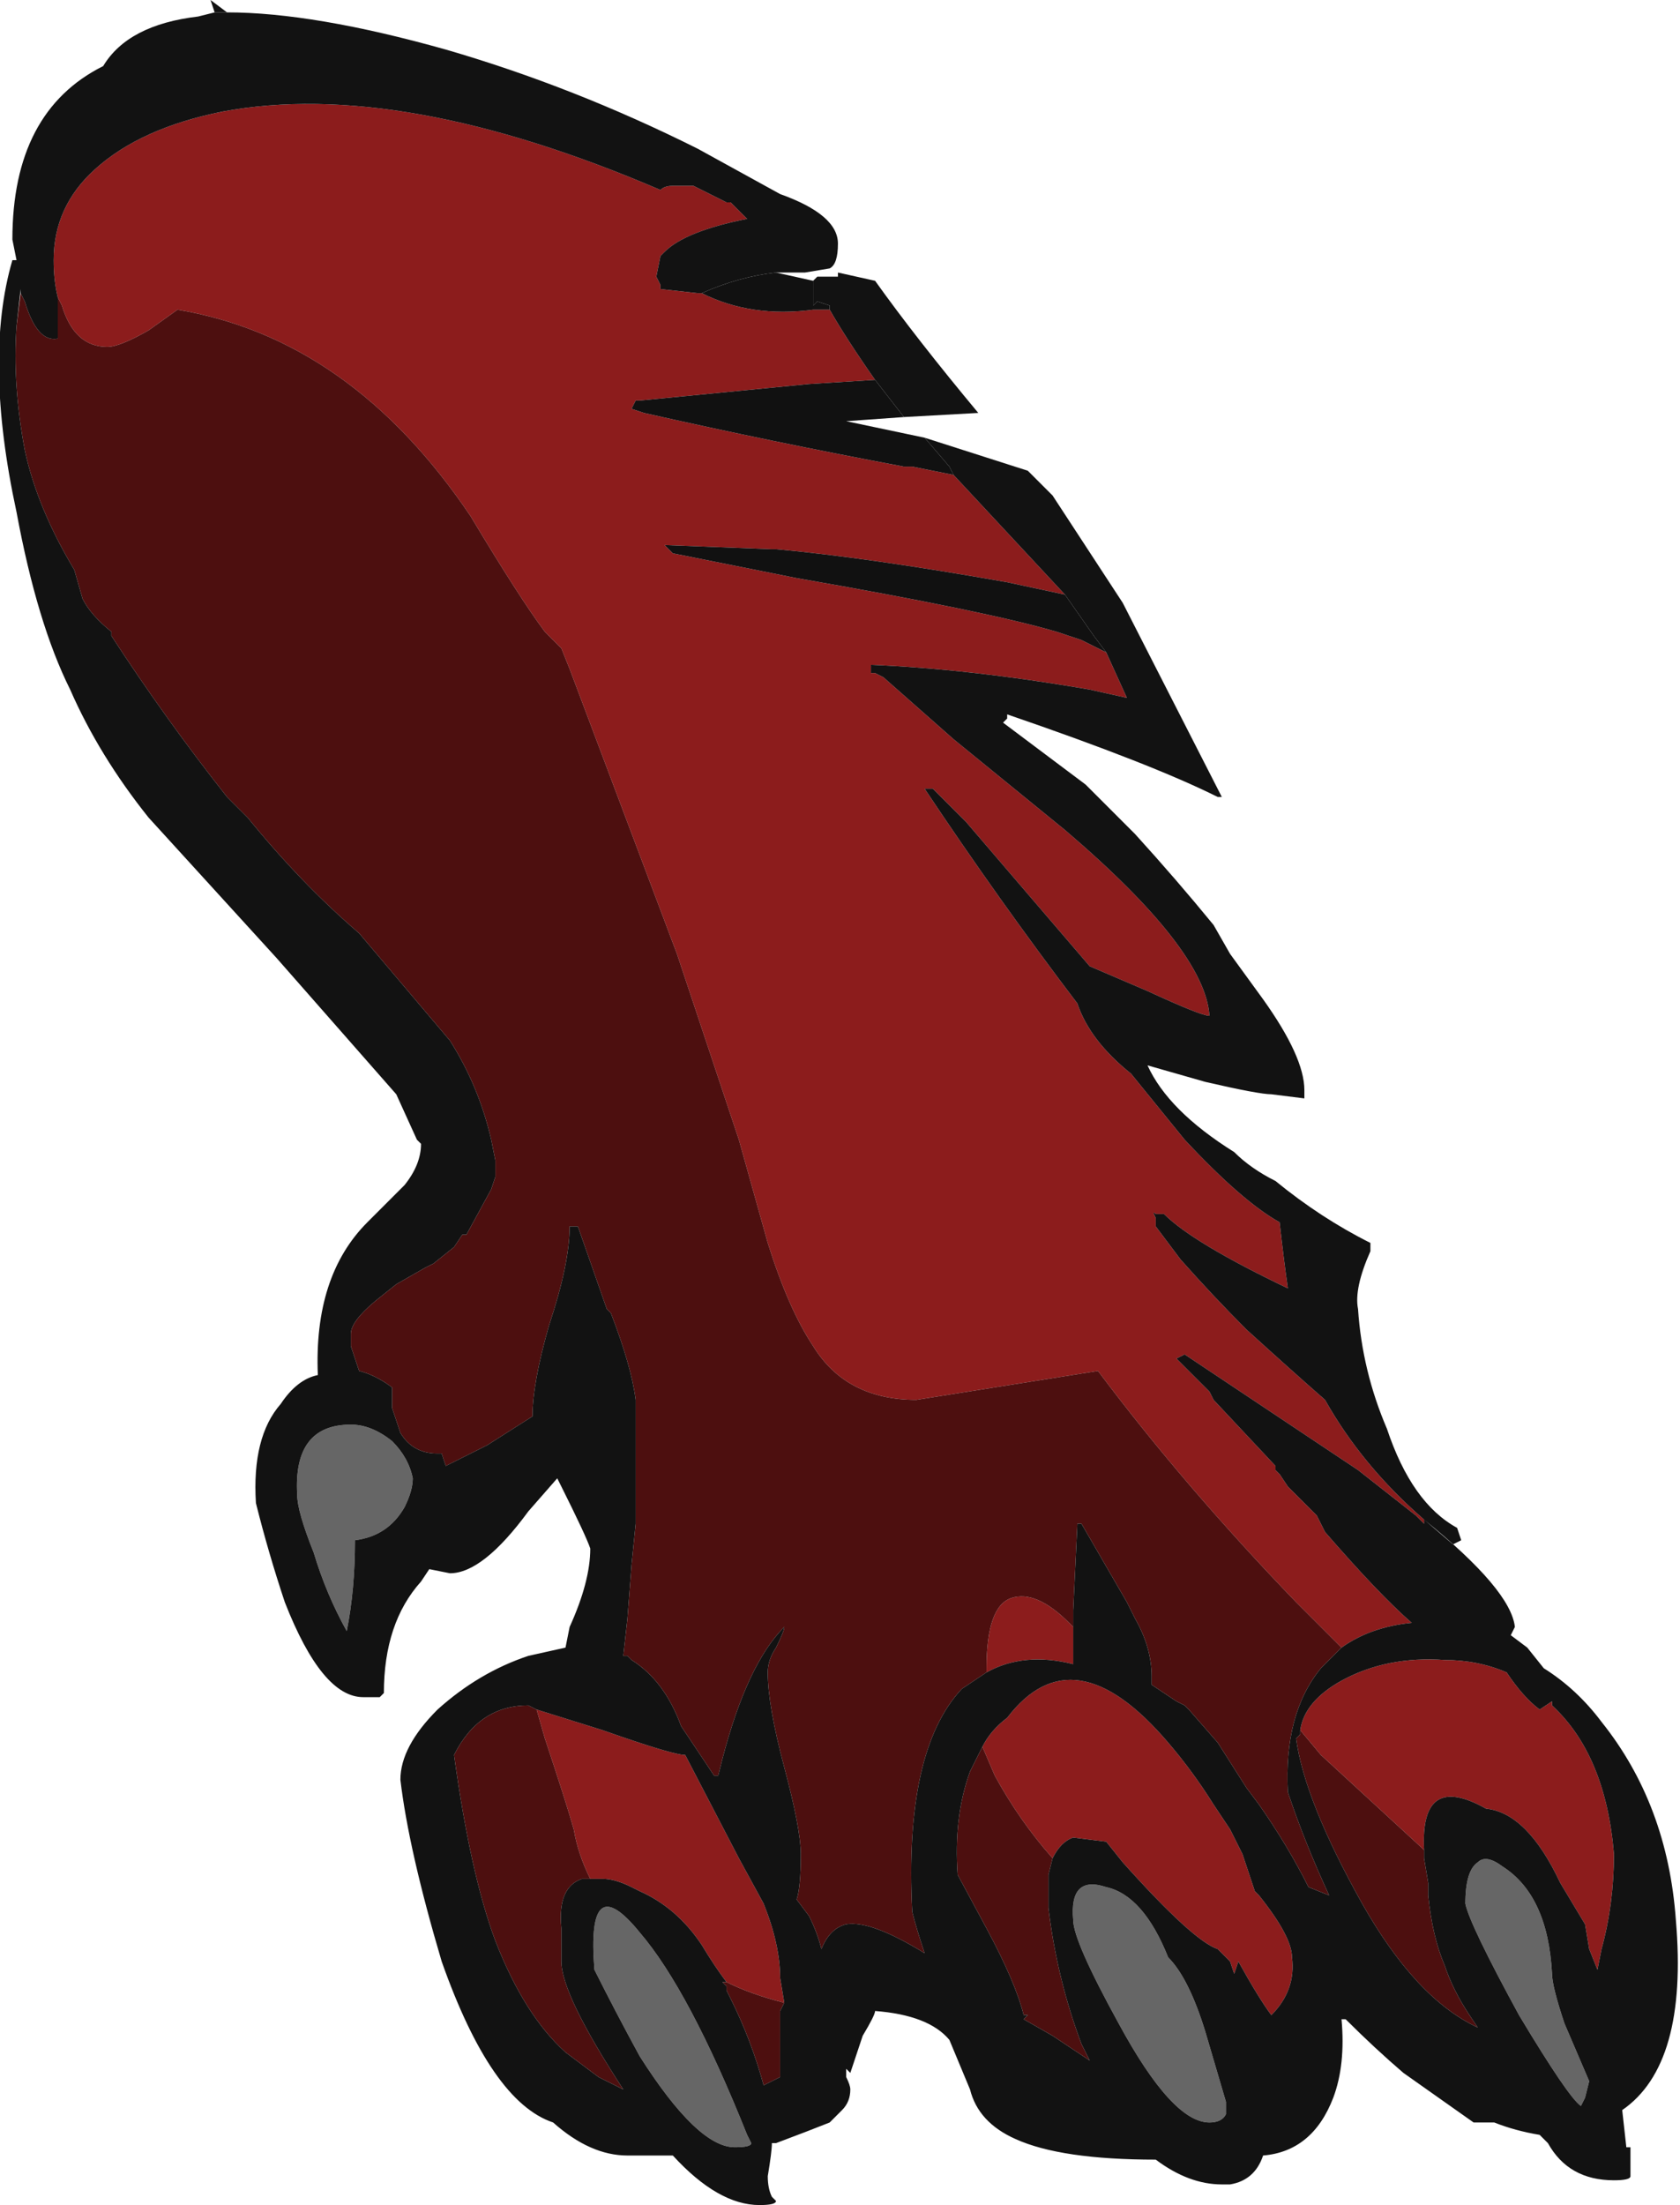 <?xml version="1.0" encoding="UTF-8" standalone="no"?>
<svg xmlns:ffdec="https://www.free-decompiler.com/flash" xmlns:xlink="http://www.w3.org/1999/xlink" ffdec:objectType="frame" height="186.9px" width="142.45px" xmlns="http://www.w3.org/2000/svg">
  <g transform="matrix(1.0, 0.0, 0.0, 1.0, 88.9, 197.4)">
    <use ffdec:characterId="287" height="26.7" transform="matrix(7.0, 0.0, 0.0, 7.0, -88.9, -197.4)" width="20.35" xlink:href="#shape0"/>
  </g>
  <defs>
    <g id="shape0" transform="matrix(1.0, 0.0, 0.0, 1.0, 12.7, 28.2)">
      <path d="M0.7 -20.3 L0.95 -19.75 0.5 -19.85 Q-0.95 -20.1 -2.15 -20.15 L-2.15 -20.05 -2.1 -20.05 -2.0 -20.0 -1.15 -19.25 0.2 -18.15 Q1.9 -16.7 1.95 -15.9 1.85 -15.9 1.2 -16.2 L0.5 -16.5 -1.0 -18.25 -1.4 -18.65 -1.5 -18.65 Q-0.6 -17.3 0.35 -16.05 0.5 -15.6 1.0 -15.2 L1.65 -14.4 Q2.35 -13.65 2.8 -13.4 2.85 -12.95 2.9 -12.6 1.75 -13.15 1.4 -13.5 L1.3 -13.5 Q1.25 -13.55 1.3 -13.45 L1.3 -13.35 1.6 -12.95 Q2.0 -12.5 2.4 -12.1 2.95 -11.6 3.35 -11.25 3.8 -10.45 4.55 -9.8 L4.55 -9.75 4.45 -9.85 3.75 -10.4 1.65 -11.8 1.55 -11.75 1.95 -11.35 2.0 -11.25 2.75 -10.45 2.75 -10.4 2.8 -10.35 2.9 -10.2 3.25 -9.85 3.35 -9.65 Q4.0 -8.9 4.4 -8.55 3.9 -8.5 3.55 -8.25 L3.0 -8.8 Q1.65 -10.2 0.6 -11.6 L-1.6 -11.25 Q-2.45 -11.25 -2.85 -11.9 -3.15 -12.35 -3.4 -13.15 L-3.75 -14.4 -4.5 -16.65 -5.8 -20.1 -5.9 -20.35 -6.1 -20.55 Q-6.4 -20.95 -7.0 -21.95 -8.45 -24.1 -10.55 -24.45 L-10.9 -24.2 Q-11.25 -24.0 -11.4 -24.0 -11.8 -24.0 -11.95 -24.5 L-12.0 -24.6 Q-12.05 -24.8 -12.05 -25.05 -12.05 -25.7 -11.55 -26.15 -11.0 -26.65 -10.0 -26.85 -7.85 -27.25 -4.7 -25.9 -4.65 -25.95 -4.55 -25.95 L-4.3 -25.95 -3.9 -25.75 -3.85 -25.75 -3.65 -25.55 Q-4.4 -25.4 -4.65 -25.15 L-4.7 -25.1 -4.75 -24.85 -4.7 -24.75 -4.7 -24.7 -4.25 -24.65 -4.2 -24.65 Q-3.6 -24.35 -2.85 -24.45 L-2.65 -24.45 Q-2.45 -24.1 -2.1 -23.6 L-2.9 -23.55 -4.95 -23.35 -5.0 -23.35 -5.05 -23.25 -4.9 -23.2 Q-3.35 -22.85 -1.75 -22.55 L-1.65 -22.55 -1.15 -22.45 0.2 -21.0 -0.5 -21.15 Q-2.2 -21.45 -3.3 -21.55 L-3.35 -21.55 -4.65 -21.6 -4.55 -21.5 -3.05 -21.2 Q-0.75 -20.8 0.1 -20.55 L0.4 -20.45 0.7 -20.3 M0.3 -8.5 L0.3 -8.05 Q-0.3 -8.2 -0.75 -7.95 L-0.75 -8.0 Q-0.75 -8.75 -0.45 -8.85 -0.15 -8.95 0.25 -8.55 L0.3 -8.5 M3.05 -7.25 Q3.1 -7.6 3.55 -7.85 4.1 -8.15 4.8 -8.1 5.2 -8.1 5.55 -7.95 5.75 -7.65 5.95 -7.5 L6.1 -7.6 6.1 -7.55 Q6.75 -6.95 6.85 -5.75 6.85 -5.15 6.7 -4.6 L6.65 -4.35 6.55 -4.6 6.5 -4.9 6.2 -5.4 Q5.8 -6.25 5.3 -6.3 4.5 -6.75 4.55 -5.8 L3.3 -6.95 3.05 -7.25 M-0.8 -7.05 Q-0.7 -7.25 -0.5 -7.4 0.3 -8.45 1.45 -7.1 1.75 -6.75 2.0 -6.35 L2.2 -6.05 2.35 -5.75 2.5 -5.3 2.55 -5.25 Q2.95 -4.75 2.95 -4.5 3.0 -4.1 2.7 -3.8 2.55 -4.0 2.3 -4.45 L2.25 -4.3 2.2 -4.45 2.05 -4.6 Q1.75 -4.7 0.9 -5.65 L0.7 -5.9 0.3 -5.95 Q0.15 -5.9 0.05 -5.7 -0.35 -6.15 -0.65 -6.7 L-0.8 -7.05 M-5.55 -5.45 Q-5.7 -5.75 -5.75 -6.05 -5.85 -6.4 -6.1 -7.15 L-6.2 -7.5 -5.4 -7.25 Q-4.55 -6.95 -4.4 -6.95 L-3.75 -5.7 -3.45 -5.15 Q-3.25 -4.65 -3.25 -4.25 L-3.2 -3.95 Q-3.6 -4.05 -3.9 -4.2 -4.05 -4.4 -4.2 -4.65 -4.5 -5.1 -4.95 -5.3 L-5.05 -5.35 Q-5.25 -5.45 -5.4 -5.45 L-5.55 -5.45" fill="#8c1c1c" fill-rule="evenodd" stroke="none"/>
      <path d="M5.5 -5.6 Q6.05 -5.25 6.1 -4.3 6.1 -4.15 6.25 -3.7 L6.55 -3.0 6.5 -2.8 6.45 -2.7 Q6.3 -2.8 5.7 -3.8 5.1 -4.9 5.05 -5.15 5.05 -5.55 5.2 -5.65 5.3 -5.75 5.5 -5.6 M0.3 -4.95 Q0.25 -5.5 0.7 -5.35 1.15 -5.25 1.45 -4.5 1.7 -4.25 1.9 -3.6 L2.15 -2.75 2.15 -2.6 Q2.1 -2.5 1.95 -2.5 1.5 -2.5 0.85 -3.7 0.3 -4.7 0.3 -4.95 M-7.95 -10.75 Q-7.75 -10.55 -7.7 -10.3 -7.7 -10.15 -7.8 -9.95 -8.0 -9.6 -8.4 -9.55 -8.4 -8.95 -8.5 -8.45 -8.75 -8.9 -8.9 -9.4 -9.1 -9.9 -9.1 -10.1 -9.15 -10.95 -8.45 -10.95 -8.2 -10.95 -7.95 -10.75 M-4.95 -4.8 Q-4.35 -4.1 -3.65 -2.35 L-3.6 -2.25 Q-3.6 -2.2 -3.8 -2.2 -4.25 -2.2 -4.95 -3.3 -5.25 -3.85 -5.5 -4.35 -5.6 -5.6 -4.95 -4.8" fill="#666666" fill-rule="evenodd" stroke="none"/>
      <path d="M3.55 -8.25 L3.3 -8.0 Q2.85 -7.45 2.9 -6.5 3.1 -5.9 3.4 -5.25 L3.15 -5.35 Q2.9 -5.85 2.55 -6.35 L2.4 -6.55 2.05 -7.1 1.7 -7.5 1.65 -7.55 1.55 -7.6 1.25 -7.8 1.25 -7.9 Q1.25 -8.25 1.05 -8.6 L0.95 -8.8 0.4 -9.75 0.35 -9.75 0.3 -8.7 0.3 -8.5 0.25 -8.55 Q-0.15 -8.95 -0.45 -8.85 -0.75 -8.75 -0.75 -8.0 L-0.75 -7.95 -1.05 -7.75 Q-1.75 -7.0 -1.65 -5.05 -1.6 -4.85 -1.5 -4.55 -2.15 -4.95 -2.45 -4.9 -2.65 -4.85 -2.75 -4.6 -2.8 -4.8 -2.9 -5.0 L-3.05 -5.2 Q-3.0 -5.35 -3.0 -5.75 -3.0 -6.05 -3.2 -6.8 -3.4 -7.55 -3.4 -7.95 -3.4 -8.1 -3.3 -8.25 -3.2 -8.45 -3.2 -8.5 -3.65 -8.05 -3.95 -6.9 L-4.0 -6.7 -4.05 -6.7 -4.45 -7.3 Q-4.65 -7.85 -5.05 -8.1 L-5.1 -8.15 -5.15 -8.15 -5.1 -8.6 -5.05 -9.25 -5.0 -9.75 Q-5.0 -10.75 -5.0 -11.25 -5.05 -11.65 -5.3 -12.3 L-5.35 -12.35 -5.7 -13.35 -5.8 -13.35 Q-5.8 -12.9 -6.05 -12.15 -6.25 -11.45 -6.25 -11.05 L-6.8 -10.7 -7.3 -10.45 -7.35 -10.6 -7.4 -10.6 Q-7.7 -10.6 -7.85 -10.85 -7.9 -11.0 -7.95 -11.15 L-7.95 -11.4 Q-8.15 -11.55 -8.35 -11.6 L-8.45 -11.9 -8.45 -12.05 Q-8.45 -12.2 -8.15 -12.45 L-7.9 -12.65 -7.55 -12.85 -7.45 -12.9 -7.2 -13.1 -7.1 -13.25 -7.05 -13.25 -6.75 -13.8 -6.7 -13.95 -6.7 -14.15 -6.75 -14.4 Q-6.9 -15.05 -7.25 -15.6 L-8.35 -16.9 Q-9.05 -17.5 -9.7 -18.3 L-9.95 -18.55 Q-10.7 -19.5 -11.35 -20.5 L-11.35 -20.55 Q-11.6 -20.75 -11.7 -20.95 L-11.8 -21.3 Q-12.25 -22.05 -12.4 -22.75 -12.55 -23.55 -12.5 -24.25 L-12.45 -24.65 -12.4 -24.55 Q-12.25 -24.05 -12.0 -24.1 L-12.0 -24.6 -11.95 -24.5 Q-11.8 -24.0 -11.4 -24.0 -11.25 -24.0 -10.9 -24.2 L-10.55 -24.45 Q-8.45 -24.1 -7.0 -21.95 -6.4 -20.95 -6.1 -20.55 L-5.9 -20.35 -5.8 -20.1 -4.5 -16.65 -3.75 -14.4 -3.4 -13.15 Q-3.15 -12.35 -2.85 -11.9 -2.45 -11.25 -1.6 -11.25 L0.6 -11.6 Q1.65 -10.2 3.0 -8.8 L3.55 -8.25 M4.55 -5.8 L4.55 -5.7 4.6 -5.4 4.6 -5.25 Q4.65 -4.75 4.8 -4.4 4.9 -4.1 5.1 -3.8 L5.2 -3.65 Q4.45 -4.0 3.8 -5.15 3.1 -6.4 3.0 -7.15 L3.05 -7.2 3.05 -7.25 3.3 -6.95 4.55 -5.8 M0.05 -5.7 L0.0 -5.5 0.0 -5.1 Q0.1 -4.25 0.4 -3.45 L0.5 -3.25 0.05 -3.55 -0.3 -3.75 -0.25 -3.8 -0.3 -3.8 Q-0.4 -4.2 -0.75 -4.85 L-1.1 -5.5 Q-1.15 -6.2 -0.95 -6.75 L-0.8 -7.05 -0.65 -6.7 Q-0.35 -6.15 0.05 -5.7 M-6.2 -7.5 L-6.1 -7.15 Q-5.85 -6.4 -5.75 -6.05 -5.7 -5.75 -5.55 -5.45 L-5.65 -5.45 Q-5.95 -5.35 -5.9 -4.85 L-5.9 -4.45 Q-5.9 -4.05 -5.15 -2.9 L-5.45 -3.05 -5.85 -3.35 Q-6.35 -3.8 -6.7 -4.7 -7.0 -5.5 -7.2 -6.95 -6.9 -7.55 -6.3 -7.55 L-6.2 -7.5 M-3.9 -4.2 Q-3.6 -4.05 -3.2 -3.95 L-3.25 -3.85 -3.25 -3.05 -3.45 -2.95 Q-3.6 -3.5 -3.85 -4.0 L-3.9 -4.1 -3.9 -4.15 -3.95 -4.2 -3.9 -4.2" fill="#4d0f0f" fill-rule="evenodd" stroke="none"/>
      <path d="M-1.5 -22.9 L-1.2 -22.55 -1.15 -22.45 -1.65 -22.55 -1.75 -22.55 Q-3.35 -22.85 -4.9 -23.2 L-5.05 -23.25 -5.0 -23.35 -4.95 -23.35 -2.9 -23.55 -2.1 -23.6 -1.75 -23.15 -2.45 -23.1 -1.5 -22.9 M0.2 -21.0 L0.55 -20.5 0.7 -20.3 0.4 -20.45 0.1 -20.55 Q-0.75 -20.8 -3.05 -21.2 L-4.55 -21.5 -4.65 -21.6 -3.35 -21.55 -3.3 -21.55 Q-2.2 -21.45 -0.5 -21.15 L0.2 -21.0 M-4.2 -24.65 Q-3.75 -24.85 -3.3 -24.9 L-2.85 -24.8 -2.85 -24.5 -2.8 -24.55 -2.65 -24.5 -2.65 -24.45 -2.85 -24.45 Q-3.6 -24.35 -4.2 -24.65 M-9.95 -28.05 L-10.1 -28.05 -10.15 -28.2 -9.95 -28.05" fill="#111111" fill-rule="evenodd" stroke="none"/>
      <path d="M4.55 -9.8 Q3.8 -10.45 3.35 -11.25 2.95 -11.6 2.4 -12.1 2.0 -12.5 1.6 -12.95 L1.3 -13.35 1.3 -13.45 Q1.25 -13.55 1.3 -13.5 L1.4 -13.5 Q1.75 -13.15 2.9 -12.6 2.85 -12.95 2.8 -13.4 2.35 -13.65 1.65 -14.4 L1.0 -15.2 Q0.5 -15.6 0.35 -16.05 -0.6 -17.3 -1.5 -18.65 L-1.4 -18.65 -1.0 -18.25 0.5 -16.5 1.2 -16.2 Q1.85 -15.9 1.95 -15.9 1.9 -16.7 0.2 -18.15 L-1.15 -19.25 -2.0 -20.0 -2.1 -20.05 -2.15 -20.05 -2.15 -20.15 Q-0.95 -20.1 0.5 -19.85 L0.95 -19.75 0.7 -20.3 0.55 -20.5 0.2 -21.0 -1.15 -22.45 -1.2 -22.55 -1.5 -22.9 -0.25 -22.5 0.05 -22.2 0.9 -20.9 2.1 -18.55 2.05 -18.55 Q1.25 -18.95 -0.5 -19.55 L-0.5 -19.5 -0.55 -19.45 0.45 -18.7 1.05 -18.1 Q1.55 -17.55 2.0 -17.0 L2.2 -16.65 2.6 -16.1 Q3.1 -15.4 3.1 -15.0 L3.1 -14.9 2.7 -14.95 Q2.55 -14.95 1.9 -15.1 L1.2 -15.3 Q1.45 -14.75 2.25 -14.25 2.45 -14.05 2.75 -13.9 3.3 -13.45 3.9 -13.15 L3.9 -13.05 Q3.7 -12.6 3.75 -12.35 3.8 -11.6 4.1 -10.9 4.4 -10.0 4.95 -9.7 L5.0 -9.55 4.9 -9.5 4.55 -9.8 Q5.6 -8.95 5.65 -8.5 L5.6 -8.4 5.8 -8.25 6.0 -8.0 Q6.4 -7.75 6.7 -7.35 7.5 -6.35 7.6 -4.95 7.75 -3.2 6.95 -2.65 L7.0 -2.2 7.05 -2.2 7.05 -1.85 Q7.05 -1.8 6.85 -1.8 6.3 -1.8 6.05 -2.25 L5.95 -2.35 Q5.65 -2.4 5.4 -2.5 L5.15 -2.5 4.3 -3.1 Q3.95 -3.4 3.6 -3.75 L3.55 -3.75 Q3.6 -3.2 3.45 -2.8 3.2 -2.15 2.6 -2.1 2.5 -1.8 2.2 -1.75 L2.1 -1.75 Q1.7 -1.75 1.3 -2.05 0.15 -2.05 -0.4 -2.3 -0.85 -2.5 -0.95 -2.9 L-1.2 -3.5 Q-1.45 -3.8 -2.1 -3.85 -2.1 -3.8 -2.25 -3.55 L-2.4 -3.1 -2.45 -3.15 -2.45 -3.05 Q-2.4 -2.95 -2.4 -2.9 -2.4 -2.75 -2.5 -2.65 L-2.65 -2.5 Q-2.9 -2.4 -3.3 -2.25 L-3.35 -2.25 Q-3.35 -2.15 -3.4 -1.85 -3.4 -1.7 -3.35 -1.6 L-3.3 -1.55 Q-3.3 -1.5 -3.5 -1.5 -4.0 -1.5 -4.55 -2.1 L-5.1 -2.1 Q-5.55 -2.1 -6.0 -2.5 -6.75 -2.75 -7.35 -4.45 -7.75 -5.8 -7.85 -6.65 -7.85 -7.05 -7.4 -7.5 -6.9 -7.95 -6.3 -8.15 L-5.85 -8.25 -5.8 -8.5 Q-5.55 -9.05 -5.55 -9.45 -5.6 -9.6 -5.9 -10.2 L-5.95 -10.3 -6.3 -9.9 Q-6.85 -9.15 -7.25 -9.15 L-7.5 -9.2 -7.6 -9.05 Q-8.05 -8.55 -8.05 -7.7 L-8.1 -7.65 -8.3 -7.65 Q-8.8 -7.65 -9.25 -8.8 -9.45 -9.4 -9.6 -10.0 -9.65 -10.8 -9.3 -11.2 -9.1 -11.5 -8.85 -11.55 -8.9 -12.75 -8.25 -13.4 L-7.8 -13.85 Q-7.6 -14.1 -7.6 -14.35 L-7.65 -14.4 -7.9 -14.95 -9.35 -16.6 -10.9 -18.3 Q-11.5 -19.05 -11.85 -19.85 -12.25 -20.65 -12.5 -22.0 -12.9 -23.85 -12.55 -25.05 L-12.5 -25.05 -12.55 -25.3 Q-12.55 -26.85 -11.45 -27.4 -11.15 -27.9 -10.3 -28.0 L-10.1 -28.05 -9.95 -28.05 Q-8.9 -28.05 -7.3 -27.6 -5.75 -27.15 -4.25 -26.4 L-3.25 -25.85 Q-2.55 -25.6 -2.55 -25.25 -2.55 -25.0 -2.65 -24.95 L-2.95 -24.9 -3.3 -24.9 Q-3.75 -24.85 -4.2 -24.65 L-4.25 -24.65 -4.7 -24.7 -4.7 -24.75 -4.75 -24.85 -4.7 -25.1 -4.65 -25.15 Q-4.4 -25.4 -3.65 -25.55 L-3.85 -25.75 -3.9 -25.75 -4.3 -25.95 -4.55 -25.95 Q-4.65 -25.95 -4.7 -25.9 -7.85 -27.25 -10.0 -26.85 -11.0 -26.65 -11.55 -26.15 -12.05 -25.7 -12.05 -25.05 -12.05 -24.8 -12.0 -24.6 L-12.0 -24.1 Q-12.25 -24.05 -12.4 -24.55 L-12.45 -24.65 -12.45 -24.7 -12.5 -24.25 Q-12.55 -23.55 -12.4 -22.75 -12.25 -22.05 -11.8 -21.3 L-11.7 -20.95 Q-11.6 -20.75 -11.35 -20.55 L-11.35 -20.5 Q-10.7 -19.5 -9.95 -18.55 L-9.7 -18.3 Q-9.05 -17.5 -8.35 -16.9 L-7.25 -15.6 Q-6.9 -15.05 -6.75 -14.4 L-6.7 -14.15 -6.7 -13.95 -6.75 -13.8 -7.05 -13.25 -7.1 -13.25 -7.2 -13.1 -7.45 -12.9 -7.55 -12.85 -7.9 -12.65 -8.15 -12.45 Q-8.45 -12.2 -8.45 -12.05 L-8.45 -11.9 -8.35 -11.6 Q-8.15 -11.55 -7.95 -11.4 L-7.95 -11.15 Q-7.9 -11.0 -7.85 -10.85 -7.7 -10.6 -7.4 -10.6 L-7.35 -10.6 -7.3 -10.45 -6.8 -10.7 -6.25 -11.05 Q-6.25 -11.45 -6.05 -12.15 -5.8 -12.9 -5.8 -13.35 L-5.7 -13.35 -5.35 -12.35 -5.3 -12.3 Q-5.05 -11.65 -5.0 -11.25 -5.0 -10.75 -5.0 -9.75 L-5.05 -9.25 -5.1 -8.6 -5.15 -8.15 -5.1 -8.15 -5.05 -8.1 Q-4.65 -7.85 -4.45 -7.3 L-4.05 -6.7 -4.0 -6.7 -3.95 -6.9 Q-3.65 -8.05 -3.2 -8.5 -3.2 -8.45 -3.3 -8.25 -3.4 -8.1 -3.4 -7.95 -3.4 -7.55 -3.2 -6.8 -3.0 -6.05 -3.0 -5.75 -3.0 -5.35 -3.05 -5.2 L-2.9 -5.0 Q-2.8 -4.8 -2.75 -4.6 -2.65 -4.85 -2.45 -4.9 -2.15 -4.95 -1.5 -4.55 -1.6 -4.85 -1.65 -5.05 -1.75 -7.0 -1.05 -7.75 L-0.75 -7.95 Q-0.3 -8.2 0.3 -8.05 L0.3 -8.5 0.3 -8.7 0.35 -9.75 0.4 -9.75 0.95 -8.8 1.05 -8.6 Q1.25 -8.25 1.25 -7.9 L1.25 -7.8 1.55 -7.6 1.65 -7.55 1.7 -7.5 2.05 -7.1 2.4 -6.55 2.55 -6.35 Q2.9 -5.85 3.15 -5.35 L3.4 -5.25 Q3.1 -5.9 2.9 -6.5 2.85 -7.45 3.3 -8.0 L3.55 -8.25 Q3.9 -8.5 4.4 -8.55 4.0 -8.9 3.35 -9.65 L3.25 -9.85 2.9 -10.2 2.8 -10.35 2.75 -10.4 2.75 -10.45 2.0 -11.25 1.95 -11.35 1.55 -11.75 1.65 -11.8 3.75 -10.4 4.45 -9.85 4.55 -9.75 4.55 -9.8 M4.55 -5.8 Q4.5 -6.75 5.3 -6.3 5.8 -6.25 6.2 -5.4 L6.5 -4.9 6.55 -4.6 6.65 -4.35 6.7 -4.6 Q6.85 -5.15 6.85 -5.75 6.75 -6.95 6.1 -7.55 L6.1 -7.6 5.95 -7.5 Q5.75 -7.65 5.55 -7.95 5.2 -8.1 4.8 -8.1 4.1 -8.15 3.55 -7.85 3.1 -7.6 3.05 -7.25 L3.05 -7.2 3.0 -7.15 Q3.1 -6.4 3.8 -5.15 4.45 -4.0 5.2 -3.65 L5.1 -3.8 Q4.9 -4.1 4.8 -4.4 4.65 -4.75 4.6 -5.25 L4.6 -5.4 4.55 -5.7 4.55 -5.8 M5.5 -5.6 Q5.3 -5.75 5.2 -5.65 5.05 -5.55 5.05 -5.15 5.1 -4.9 5.7 -3.8 6.3 -2.8 6.45 -2.7 L6.5 -2.8 6.55 -3.0 6.25 -3.7 Q6.1 -4.15 6.1 -4.3 6.05 -5.25 5.5 -5.6 M0.05 -5.7 Q0.15 -5.9 0.3 -5.95 L0.7 -5.9 0.9 -5.65 Q1.75 -4.7 2.05 -4.6 L2.2 -4.45 2.25 -4.3 2.3 -4.45 Q2.55 -4.0 2.7 -3.8 3.0 -4.1 2.95 -4.5 2.95 -4.75 2.55 -5.25 L2.5 -5.3 2.35 -5.75 2.2 -6.05 2.0 -6.35 Q1.75 -6.75 1.45 -7.1 0.3 -8.45 -0.5 -7.4 -0.7 -7.25 -0.8 -7.05 L-0.95 -6.75 Q-1.15 -6.2 -1.1 -5.5 L-0.75 -4.85 Q-0.4 -4.2 -0.3 -3.8 L-0.25 -3.8 -0.3 -3.75 0.05 -3.55 0.5 -3.25 0.4 -3.45 Q0.1 -4.25 0.0 -5.1 L0.0 -5.5 0.05 -5.7 M0.3 -4.95 Q0.3 -4.7 0.85 -3.7 1.5 -2.5 1.95 -2.5 2.1 -2.5 2.15 -2.6 L2.15 -2.75 1.9 -3.6 Q1.7 -4.25 1.45 -4.5 1.15 -5.25 0.7 -5.35 0.25 -5.5 0.3 -4.95 M-2.85 -24.8 L-2.8 -24.85 -2.55 -24.85 -2.55 -24.9 -2.1 -24.8 Q-1.6 -24.1 -0.85 -23.2 L-1.75 -23.15 -2.1 -23.6 Q-2.45 -24.1 -2.65 -24.45 L-2.65 -24.5 -2.8 -24.55 -2.85 -24.5 -2.85 -24.8 M-7.95 -10.75 Q-8.2 -10.95 -8.45 -10.95 -9.15 -10.95 -9.1 -10.1 -9.1 -9.9 -8.9 -9.4 -8.75 -8.9 -8.5 -8.45 -8.4 -8.95 -8.4 -9.55 -8.0 -9.6 -7.8 -9.95 -7.7 -10.15 -7.7 -10.3 -7.75 -10.55 -7.95 -10.75 M-6.2 -7.5 L-6.3 -7.55 Q-6.9 -7.55 -7.2 -6.95 -7.0 -5.5 -6.7 -4.7 -6.35 -3.8 -5.85 -3.35 L-5.45 -3.05 -5.15 -2.9 Q-5.9 -4.05 -5.9 -4.45 L-5.9 -4.85 Q-5.95 -5.35 -5.65 -5.45 L-5.55 -5.45 -5.4 -5.45 Q-5.25 -5.45 -5.05 -5.35 L-4.95 -5.3 Q-4.5 -5.1 -4.2 -4.65 -4.05 -4.4 -3.9 -4.2 L-3.95 -4.2 -3.9 -4.15 -3.9 -4.1 -3.85 -4.0 Q-3.6 -3.5 -3.45 -2.95 L-3.25 -3.05 -3.25 -3.85 -3.2 -3.95 -3.25 -4.25 Q-3.25 -4.65 -3.45 -5.15 L-3.75 -5.7 -4.4 -6.95 Q-4.55 -6.95 -5.4 -7.25 L-6.2 -7.5 M-4.95 -4.8 Q-5.6 -5.6 -5.5 -4.35 -5.25 -3.85 -4.95 -3.3 -4.25 -2.2 -3.8 -2.2 -3.6 -2.2 -3.6 -2.25 L-3.65 -2.35 Q-4.35 -4.1 -4.95 -4.8" fill="#121212" fill-rule="evenodd" stroke="none"/>
    </g>
  </defs>
</svg>

